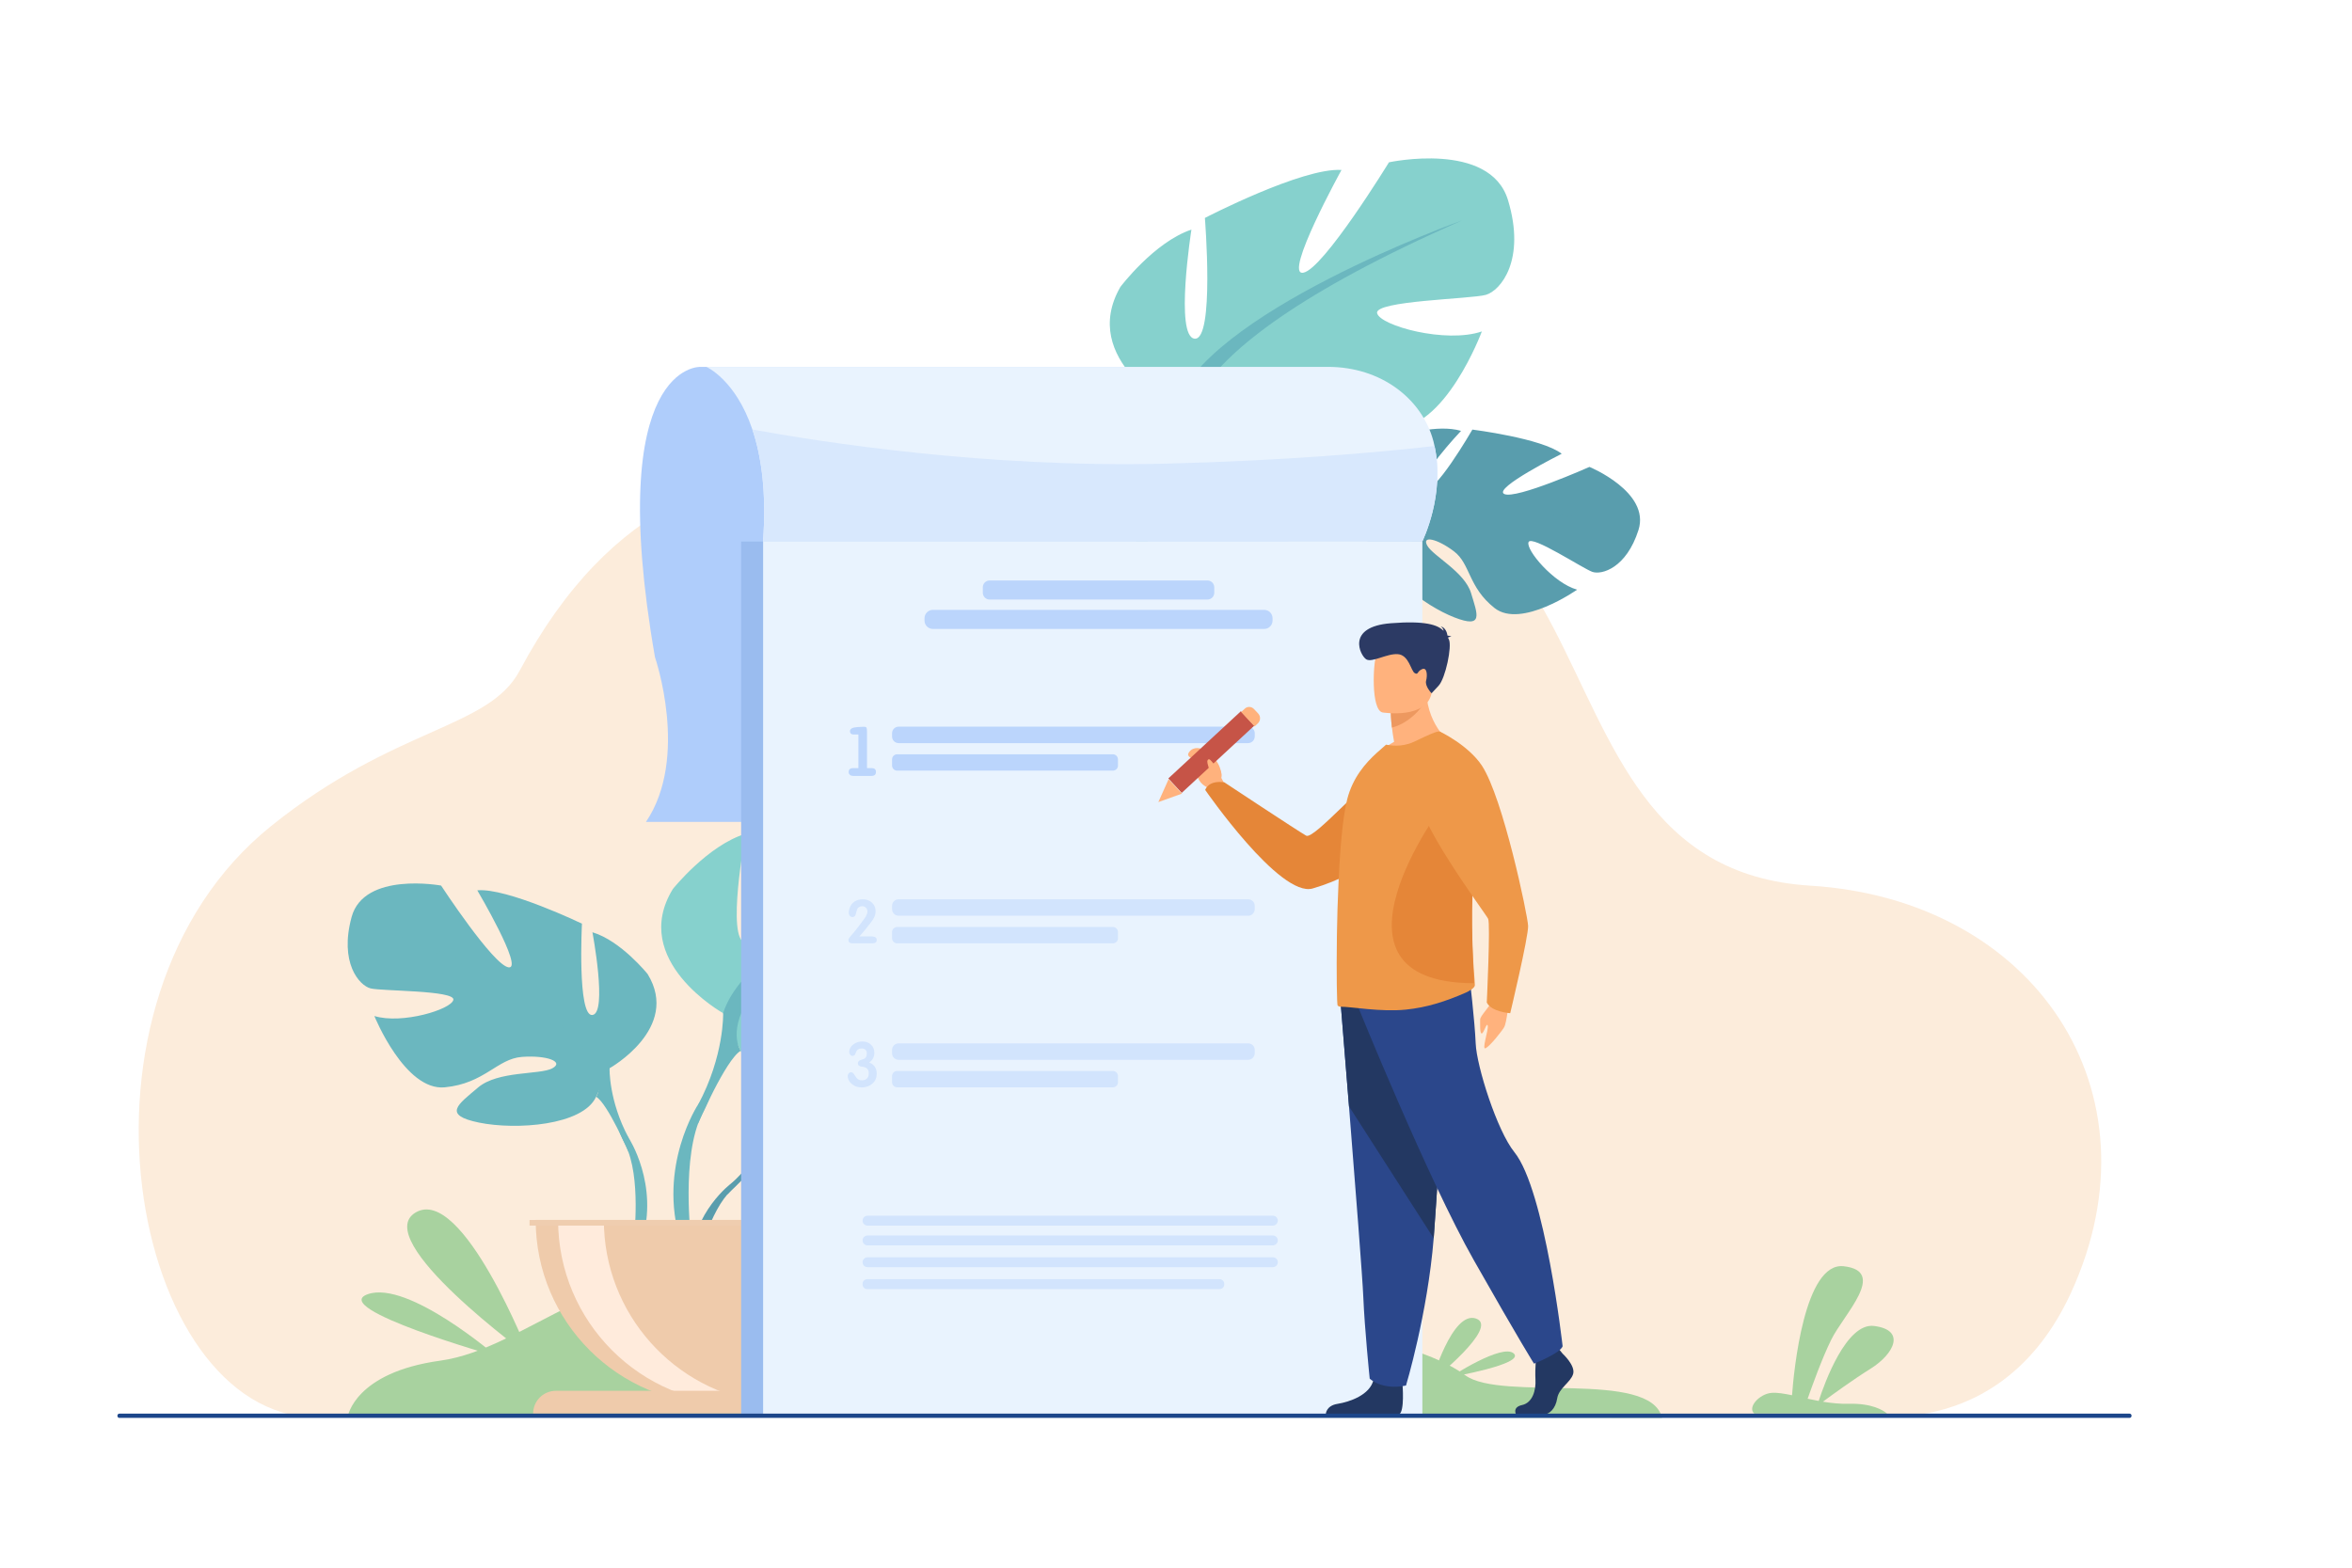 <?xml version="1.0" encoding="utf-8"?>
<!-- Generator: Adobe Illustrator 26.0.1, SVG Export Plug-In . SVG Version: 6.00 Build 0)  -->
<svg version="1.1" id="_x3C_Layer_x3E_" xmlns="http://www.w3.org/2000/svg" xmlns:xlink="http://www.w3.org/1999/xlink" x="0px"
	 y="0px" viewBox="0 0 2760 1840" style="enable-background:new 0 0 2760 1840;" xml:space="preserve">
<style type="text/css">
	.st0{fill:#FFFFFF;}
	.st1{fill:#FCECDB;}
	.st2{fill:#A8D29F;}
	.st3{fill:#AFCDFB;}
	.st4{fill:#599DAD;}
	.st5{fill:#6BB7BF;}
	.st6{fill:#86D1CD;}
	.st7{fill:#EFCBAB;}
	.st8{fill:#FFEBDC;}
	.st9{fill:#EFCDAF;}
	.st10{fill:#9ABCEF;}
	.st11{fill:#E9F3FE;}
	.st12{fill:#D8E8FD;}
	.st13{fill:#BBD5FC;}
	.st14{fill:#D2E4FD;}
	.st15{fill:#FFB27D;}
	.st16{fill:#E58638;}
	.st17{fill:#C65447;}
	.st18{fill:#233862;}
	.st19{fill:#2B478B;}
	.st20{fill:#EE9849;}
	.st21{fill:#ED985F;}
	.st22{fill:#2C3A64;}
	.st23{fill:#1C468A;}
</style>
<rect class="st0" width="2760" height="1840"/>
<g>
	<g>
		<path class="st1" d="M2177.1,1659.1c0,0,169.7,40.2,253.3-142.1c108.4-236.6-43.7-461.4-306.2-477.5
			c-378.5-23.3-168.8-627.7-766.1-463.7c-168,46.1-533.3-191.9-748.3,211.4c-36.6,68.6-145.9,65.2-291.5,182.2
			c-256.9,206.4-164.4,692,52,694.2C586.7,1665.7,2177.1,1659.1,2177.1,1659.1z"/>
		<path class="st2" d="M408.1,1662.6c0,0,7.9-51.7,108.6-65.6c100.7-13.9,194.3-125.4,360.3-109.2c166,16.2,303.8,117.8,492.8,86.6
			c189-31.1,307.3,8.5,349.7,39.8c42.4,31.3,217.8-7.3,230.8,50L408.1,1662.6z"/>
		<path class="st3" d="M822,430.6c0,0-113.6-5.6-53.4,340.8c0,0,40.6,117.6-10.6,193.3h753.6V430.6H822z"/>
		<g>
			<g>
				<path class="st4" d="M899.4,1331c0,0-52.6-61.4-3.2-100.4c0,0,36.1-21.8,65.5-20.1c0,0-41.7,69.9-28.2,76.9
					c13.5,7,40.8-81.3,40.8-81.3s82.1-8,108.5,4.7c0,0-70.2,57.4-55.4,60.9c14.8,3.4,90.6-53,90.6-53s76.4,13,72.4,59.6
					s-30.4,61-42,59.8c-11.6-1.2-79.3-27.1-80.8-17.6c-1.5,9.5,39.3,40.5,67.8,41.9c0,0-53.9,59.4-89.7,42.3
					c-35.8-17.2-38.9-44.3-61.2-54.5c-22.3-10.2-41.4-10.2-32.2,0.2s49.6,20.5,62.4,43.1c12.8,22.6,24.2,37.8-12.8,32.2
					c-37.1-5.6-97.3-32.7-99.9-63.7C899.4,1331,899.4,1331,899.4,1331z"/>
				<g>
					<path class="st4" d="M1152.8,1279.6c0,0-207.6-8-253.4,51.4c0,0-10.1,30.4-41.3,58l-4.9,13.3c0,0,36-37.9,48.8-40.2
						C902,1362,881.9,1288.5,1152.8,1279.6z"/>
					<path class="st4" d="M858,1389c0,0-44.6,33-47.7,91.8l8.1,0.7c0,0,14.2-60.9,40-84.7C884.1,1373.1,858,1389,858,1389z"/>
				</g>
			</g>
			<g>
				<path class="st5" d="M715.3,1253.8c0,0,83.7-46.9,44.7-110.5c0,0-31.3-39.1-64.8-49.1c0,0,17.9,94.9,0,97.1
					c-17.9,2.2-12.3-107.2-12.3-107.2s-88.2-42.4-122.8-39.1c0,0,54.7,92.7,36.8,90.4c-17.9-2.2-79.3-96-79.3-96
					s-90.4-16.7-105,36.9s8.9,80.4,22.3,83.8c13.4,3.3,99.4,2.2,97.1,13.4c-2.2,11.2-60.3,29-92.7,19c0,0,35.7,88.2,82.6,83.7
					c46.9-4.5,61.4-33.5,90.5-35.7c29-2.2,50.2,5.6,35.7,13.4s-63.6,2.6-87.1,22.5c-23.4,19.9-42.4,32.2,1.1,41.2
					c43.5,8.9,121.7,3.4,137.3-30.1S715.3,1253.8,715.3,1253.8z"/>
				<g>
					<path class="st5" d="M454,1093c0,0,234.5,75.9,261.3,160.8c0,0-1.1,38,22.3,81.5v16.8c0,0-24.6-56.9-38-64.8
						C699.7,1287.3,752.1,1213.6,454,1093z"/>
					<path class="st5" d="M737.6,1335.3c0,0,36.2,54.9,15.5,121.8l-9.3-2.5c0,0,9-73.6-9.9-110.7
						C715.1,1306.8,737.6,1335.3,737.6,1335.3z"/>
				</g>
			</g>
			<g>
				<path class="st6" d="M848.5,1189.1c0,0-110.4-61.8-58.9-145.7c0,0,41.2-51.5,85.4-64.8c0,0-23.6,125.1,0,128.1
					c23.6,2.9,16.2-141.3,16.2-141.3s116.3-55.9,161.9-51.5c0,0-72.1,122.2-48.6,119.2s104.5-126.6,104.5-126.6
					s119.2-22.1,138.4,48.6c19.1,70.7-11.8,106-29.4,110.4s-131,2.9-128.1,17.7c2.9,14.7,79.5,38.3,122.2,25
					c0,0-47.1,116.3-108.9,110.4c-61.8-5.9-81-44.2-119.2-47.1c-38.3-2.9-66.2,7.4-47.1,17.7c19.1,10.3,83.9,3.4,114.8,29.7
					c30.9,26.3,55.9,42.5-1.5,54.2c-57.4,11.8-160.4,4.4-181.1-39.7C848.5,1189.1,848.5,1189.1,848.5,1189.1z"/>
				<g>
					<path class="st5" d="M1193,977.1c0,0-309.1,100.1-344.4,212c0,0,1.5,50-29.4,107.5v22.1c0,0,32.4-75.1,50-85.4
						C869.1,1233.2,799.9,1136.1,1193,977.1z"/>
					<path class="st5" d="M819.1,1296.5c0,0-47.7,72.4-20.5,160.5l12.3-3.3c0,0-11.9-97.1,13-145.9
						C848.8,1259.1,819.1,1296.5,819.1,1296.5z"/>
				</g>
			</g>
			<path class="st7" d="M844.8,1648.1c119.4,0,216.3-96.8,216.3-216.3H628.6C628.6,1551.3,725.4,1648.1,844.8,1648.1z"/>
			<path class="st8" d="M898,1646.5c-8.8,1.1-17.8,1.7-26.9,1.7c-119.4,0-216.2-96.8-216.2-216.3h53.7
				C708.6,1542.2,791.3,1633.2,898,1646.5z"/>
			<path class="st7" d="M1064,1659.1H625.6l0,0c0-14.7,11.9-26.7,26.7-26.7h385.1C1052.1,1632.4,1064,1644.4,1064,1659.1
				L1064,1659.1z"/>
			<rect x="621.4" y="1431.9" class="st9" width="444.5" height="6.6"/>
		</g>
		<g>
			<path class="st4" d="M1627.3,609.6c0,0-37.9-71.5,18.9-98.7c0,0,40-13.4,68.3-5.2c0,0-56,59.1-44.4,68.8
				c11.6,9.7,57.7-70.3,57.7-70.3s81.9,10.3,104.8,28.4c0,0-81.1,40.6-67.4,47.2c13.7,6.6,100-31.8,100-31.8s71.7,29.5,57.5,74.1
				c-14.2,44.6-43.1,52.9-54.1,49.1s-71.4-43.8-74.9-34.9c-3.5,8.9,29.4,48.1,57,55.8c0,0-65.6,46.1-96.8,21.6
				c-31.2-24.6-28.2-51.8-47.7-66.6c-19.5-14.8-38.1-19-31.4-6.8c6.7,12.2,43.9,30.9,51.4,55.7c7.5,24.8,15.3,42.2-19.6,28.6
				c-34.9-13.6-87.7-53.2-83.5-84.1C1627.3,609.6,1627.3,609.6,1627.3,609.6z"/>
			<g>
				<path class="st4" d="M1885.8,615.1c0,0-200.8-53.4-258.5-5.5c0,0-16.6,27.4-53.1,47.5l-7.7,11.9c0,0,43.4-29.1,56.5-28.5
					C1623.1,640.5,1619.6,564.3,1885.8,615.1z"/>
				<path class="st4" d="M1574.3,657.2c0,0-50.7,22.4-66.6,79.1l7.7,2.5c0,0,27.2-56.3,57.6-73.9
					C1603.2,647.3,1574.3,657.2,1574.3,657.2z"/>
			</g>
		</g>
		<g>
			<path class="st6" d="M1377.9,480.7c0,0-112.2-58.5-63.2-143.9c0,0,39.7-52.7,83.4-67.3c0,0-19.8,125.8,3.8,128
				c23.6,2.2,12-141.7,12-141.7s114.6-59.4,160.3-56.3c0,0-68.5,124.3-45,120.6c23.5-3.6,100.7-129.6,100.7-129.6
				s118.5-25.6,139.7,44.4c21.2,70.1-8.6,106.3-26.1,111.2c-17.5,4.9-130.9,6.8-127.5,21.5c3.4,14.6,80.6,35.9,122.9,21.4
				c0,0-43.6,117.6-105.6,113.6c-62-4-82.2-41.7-120.6-43.5c-38.3-1.8-66,9.3-46.6,19.1s84,0.9,115.6,26.2
				c31.7,25.3,57.2,40.8,0.1,54.3c-57,13.5-160.2,9.2-182.2-34.3C1377.9,480.7,1377.9,480.7,1377.9,480.7z"/>
			<g>
				<path class="st5" d="M1715.9,258.6c0,0-306,109.3-338,222.1c0,0,3,50-26.2,108.3l0.7,22.1c0,0,30.1-76,47.5-86.8
					C1399.8,524.2,1327.8,429.2,1715.9,258.6z"/>
				<path class="st5" d="M1351.7,589c0,0-45.5,73.8-15.7,161l12.2-3.7c0,0-14.8-96.7,8.7-146.2C1380.3,550.6,1351.7,589,1351.7,589z
					"/>
			</g>
		</g>
		<rect x="869.7" y="635.6" class="st10" width="786.8" height="1026.1"/>
		<rect x="895.5" y="635.6" class="st11" width="773.6" height="1026.1"/>
		<path class="st2" d="M2214.5,1659.1h-155.9c-8.4-7.1,5.8-23.2,20.5-24.3c6.4-0.5,14.5,0.9,23.8,2.8
			c2.1-28.5,14.4-156.6,60.6-151.4c51.9,5.8,0,56.4-14.7,86.4c-10.9,22.2-22.3,54.1-27.6,69.1c4.2,0.9,8.6,1.8,13,2.6
			c6.9-21.1,32.5-92.2,65-88c38.2,4.8,22.9,33.3-4.2,50.2c-19.9,12.4-44.3,30.1-55.9,38.7c9.8,1.6,20.1,2.7,30.5,2.4
			C2196.4,1647,2209.4,1654.9,2214.5,1659.1z"/>
		<path class="st11" d="M1669,635.6C1669,635.6,1669,635.6,1669,635.6l-773.6,0c4.3-58.5-2.2-101-12.5-131.5
			c-19.8-58.7-54-73.5-54-73.5h729.5c62.3,0,110.5,37.5,123.7,87.3c0.5,1.9,0.9,3.7,1.3,5.6C1696,580.5,1669.5,634.5,1669,635.6z"/>
		<path class="st12" d="M1669,635.6C1669,635.6,1669,635.6,1669,635.6l-773.6,0c4.3-58.5-2.2-101-12.5-131.5
			c79.1,14.5,274.8,45.3,484.4,40.1c135.6-3.4,242.7-12.4,316.1-20.7C1696,580.5,1669.5,634.5,1669,635.6z"/>
		<g>
			<path class="st13" d="M1464.7,872.2h-410.2c-4.2,0-7.7-3.4-7.7-7.7v-3.9c0-4.2,3.4-7.7,7.7-7.7h410.2c4.2,0,7.7,3.4,7.7,7.7v3.9
				C1472.3,868.7,1468.9,872.2,1464.7,872.2z"/>
			<path class="st13" d="M1305.9,904.5h-253.1c-3.3,0-6-2.7-6-6v-7.2c0-3.3,2.7-6,6-6h253.1c3.3,0,6,2.7,6,6v7.2
				C1312,901.8,1309.2,904.5,1305.9,904.5z"/>
			<g>
				<path class="st13" d="M1007.3,901.4v-39.3h-5.2c-3.1,0-4.7-1.3-4.7-3.9c0-1.9,1.2-3.2,3.7-4c1.3-0.4,3.3-0.7,6-0.9
					c2.8-0.2,5-0.3,6.6-0.3c1.6,0,2.6,0.3,3.1,1c0.4,0.7,0.6,2.3,0.6,5v42.5h5.3c3.5,0,5.2,1.5,5.2,4.5c0,3.1-1.7,4.7-5.2,4.7h-21.5
					c-1.5,0-2.8-0.4-3.8-1.2c-1-0.8-1.5-2-1.5-3.4c0-3,1.8-4.6,5.3-4.6H1007.3z"/>
			</g>
		</g>
		<g>
			<path class="st14" d="M1464.7,1074.8h-410.2c-4.2,0-7.7-3.4-7.7-7.7v-3.9c0-4.2,3.4-7.7,7.7-7.7h410.2c4.2,0,7.7,3.4,7.7,7.7v3.9
				C1472.3,1071.4,1468.9,1074.8,1464.7,1074.8z"/>
			<path class="st14" d="M1305.9,1107.2h-253.1c-3.3,0-6-2.7-6-6v-7.2c0-3.3,2.7-6,6-6h253.1c3.3,0,6,2.7,6,6v7.2
				C1312,1104.5,1309.2,1107.2,1305.9,1107.2z"/>
			<g>
				<path class="st14" d="M1028.8,1103.3c0,2.6-1.8,3.9-5.5,3.9h-22.8c-3.3,0-4.9-1.3-4.9-4c0-0.8,0.4-1.8,1.3-2.9
					c1.3-1.5,3.2-3.7,5.7-6.7c3.8-4.8,7-8.9,9.5-12.4c0.9-1.2,2.1-2.9,3.8-5.3c1.3-2.4,2-4.4,2-6c0-1.8-0.6-3.3-1.7-4.5
					c-1.2-1.2-2.6-1.8-4.4-1.8c-1.8,0-3.3,0.6-4.6,1.7c-0.9,0.7-1.6,2.1-2.1,4.2c-0.6,2.6-1.1,4.2-1.3,4.6c-0.7,1.5-1.8,2.2-3.4,2.2
					c-1.4,0-2.5-0.5-3.3-1.5c-0.7-0.9-1.1-2-1.1-3.5c0-1.6,0.3-3.3,0.8-4.9c1.1-3.6,3.1-6.3,5.9-8.2c2.7-1.8,6-2.7,9.8-2.7
					c4.2,0,7.7,1.3,10.6,3.8c2.9,2.7,4.4,6.1,4.4,10.3c0,3.1-1,6.3-3.1,9.6c-1.2,1.8-3.5,5-7.2,9.6c-1.9,2.4-4.8,5.8-8.8,10.3h15
					C1027,1099.2,1028.8,1100.6,1028.8,1103.3z"/>
			</g>
		</g>
		<g>
			<path class="st14" d="M1464.7,1243.9h-410.2c-4.2,0-7.7-3.4-7.7-7.7v-3.9c0-4.2,3.4-7.7,7.7-7.7h410.2c4.2,0,7.7,3.4,7.7,7.7v3.9
				C1472.3,1240.4,1468.9,1243.9,1464.7,1243.9z"/>
			<path class="st14" d="M1305.9,1276.2h-253.1c-3.3,0-6-2.7-6-6v-7.2c0-3.3,2.7-6,6-6h253.1c3.3,0,6,2.7,6,6v7.2
				C1312,1273.5,1309.2,1276.2,1305.9,1276.2z"/>
			<g>
				<path class="st14" d="M1028.8,1260.1c0,4.9-1.7,8.9-5.2,11.9c-3.3,2.8-7.4,4.3-12.4,4.3c-3.9,0-7.2-0.9-9.9-2.8
					c-4.4-2.9-6.5-6.5-6.5-10.6c0-1.2,0.4-2.2,1.1-3.1c0.8-0.9,1.7-1.3,2.9-1.3c1.2,0,2.4,0.8,3.5,2.5c1.8,2.7,2.8,4.3,3.1,4.5
					c1.6,1.7,3.6,2.5,6,2.5c3.3,0,5.7-1.2,7.1-3.7c0.7-1.2,1-2.8,1-4.7c0-4.6-2.7-7.2-8.2-7.7c-3.1-0.3-4.6-1.6-4.6-3.9
					c0-1.7,0.9-2.9,2.7-3.6c3.3-1.2,5-1.9,5.1-1.9c1.8-1.2,2.7-3.2,2.7-6.2c0-1.8-0.5-3.1-1.6-4.2c-1-1-2.4-1.5-4.2-1.5
					c-2.2,0-3.9,0.5-5.1,1.6c-1,0.9-1.9,2.4-2.6,4.6c-0.6,1.7-1.7,2.5-3.3,2.5c-1.1,0-2.1-0.5-2.8-1.5c-0.7-1-1.1-2.1-1.1-3.3
					c0-1.5,0.4-2.9,1.2-4.4c1.3-2.5,3.4-4.4,6.1-5.8c2.5-1.3,5.3-1.9,8.2-1.9c4,0,7.4,1.2,10,3.7c2.7,2.4,4,5.6,4,9.6
					c0,4.8-2,8.6-6,11.4C1025.9,1249.4,1028.8,1253.8,1028.8,1260.1z"/>
			</g>
		</g>
		<g>
			<path class="st13" d="M1416.9,703.7h-255.6c-4.4,0-8-3.6-8-8v-6.4c0-4.4,3.6-8,8-8h255.6c4.4,0,8,3.6,8,8v6.4
				C1424.9,700.1,1421.3,703.7,1416.9,703.7z"/>
			<path class="st13" d="M1483.5,738.2h-388.8c-5.4,0-9.8-4.4-9.8-9.8v-2.8c0-5.4,4.4-9.8,9.8-9.8h388.8c5.4,0,9.8,4.4,9.8,9.8v2.8
				C1493.3,733.8,1488.9,738.2,1483.5,738.2z"/>
		</g>
		<g>
			<path class="st15" d="M1770.9,1173.5c0,0-2.8,27-5.8,32.1c-3,5.1-16,21.4-21.5,24.6c-5.5,3.2,3.4-21.5,2.2-26.3
				c-1.1-4.8-4.5,8.8-7,9.1s-1.8-11.9-1.9-16.3c-0.1-4.4,11.8-15.4,16-24.9C1757.2,1162.3,1770.9,1173.5,1770.9,1173.5z"/>
			<path class="st15" d="M1439.4,924.7l-6.2-11.7c0,0,3.1-20.8-23-34c0,0-9.5-3.9-14.9,3.9c-5,7.2,9.5,5.9,8.7,18.1
				c-0.8,12.3,5,19.5,13.2,23.5l6.7,7.8L1439.4,924.7z"/>
			<path class="st16" d="M1686.3,896.7c0,0-22.4,110.1-145.9,146.1c-38.5,11.2-126.1-115.6-126.1-115.6s3.1-11.7,22.4-9
				c0,0,85.2,56.4,96,62.6c9.5,5.4,72.1-69.9,100.7-82.1C1661.9,886.5,1686.3,896.7,1686.3,896.7z"/>
			<g>
				
					<rect x="1410.1" y="825.7" transform="matrix(-0.68 -0.734 0.734 -0.68 1739.505 2527.103)" class="st17" width="23.1" height="116"/>
				<polygon class="st15" points="1359.3,941.4 1387,931.5 1371.3,914.6 				"/>
				<path class="st15" d="M1471.5,832.2l5,5.3c3,3.3,2.8,8.4-0.4,11.5l-3.9,3.6l-15.7-16.9l4.3-4
					C1463.8,828.9,1468.6,829.1,1471.5,832.2z"/>
			</g>
			<g>
				<path class="st18" d="M1833.7,1588.8c0,0,15.3,14,12.3,23.9c-3,9.9-16.8,16.5-18.7,28.7c-1.9,12.1-9.3,18.8-16.1,18.8
					c-6.7,0-32.1,0-32.1,0s-4.9-8.5,7-11.1c12-2.6,16.5-16.8,15.7-30.1c-0.7-13.2,1.1-30.9,1.1-30.9l25.4-5.9L1833.7,1588.8z"/>
				<path class="st18" d="M1645.8,1624.9c0,0,2.7,31.8-4,35.1l-86-0.2c0,0,0-9.9,13.8-12.1c13.8-2.2,38.1-10.3,42.2-28.3
					C1615.9,1601.4,1645.8,1624.9,1645.8,1624.9z"/>
				<path class="st19" d="M1573.1,1175.7c0,0,4.5,55.7,9.9,122.8c7.2,91,16,202.8,16.8,224c1.5,36.8,7.5,95.6,7.5,95.6
					s14.2,14,42.6,8.1c0,0,25.3-84,32.5-172.9c0.1-1.5,0.2-2.9,0.3-4.4c6.7-90.5,17.2-281,17.2-281L1573.1,1175.7z"/>
				<path class="st18" d="M1573.1,1175.7c0,0,4.5,55.7,9.9,122.8l99.4,154.9c0.1-1.5,0.2-2.9,0.3-4.4c6.7-90.5,17.2-281,17.2-281
					L1573.1,1175.7z"/>
				<path class="st19" d="M1593.9,1182.3c0,0,81.8,201.9,135.6,296.8c53.8,94.9,70.6,121.4,70.6,121.4s30.8-12.1,33.6-20.4
					c0,0-20.6-183.2-56.6-227.8c-20.4-25.2-44.3-100.9-45.4-127.4c-1.1-26.5-7.3-78.9-7.3-78.9L1593.9,1182.3z"/>
			</g>
			<path class="st15" d="M1701.5,871.2c0,0-55.3,26.7-87.2,16.8c0,0,7.9-9.9,21.6-17.3c-1.1-6.4-2-12-2.5-16.7
				c-1.3-10.9-1.3-17-1.3-17l21.4-16.8l20.2-16.1C1672,849.3,1701.5,871.2,1701.5,871.2z"/>
			<path class="st20" d="M1730.7,1156.2c0.1,3.4-7.1,7.2-10.3,8.7c-23.7,10.4-45.8,17.6-70.8,20.1c-29.6,3-64.5-3.6-76.6-3.4
				c-1.2,0-2.3-0.5-3.3-1.3c-0.9-0.6-1.5-36.2-0.9-81.1c0-1.8,0-3.6,0.1-5.4v-0.6c0.2-17.5,0.9-35.9,1.7-54.3
				c1.7-40.4,4.9-79.3,10.3-100.8c6.5-25.4,21.2-42.2,34.6-54.4l11-9.7c11,2.2,22.7,1.6,34.4-4.1c12.8-6.2,26.5-12.8,28.7-11.1
				c16.7,12.2,28,39.6,34,74.7c3.4,20.2,5.2,42.8,5,66.5c0,8.7-0.2,17.6-0.7,26.5c-2.9,47.8,0,89.4,1.7,113.5
				C1730.2,1146.9,1730.5,1152.4,1730.7,1156.2z"/>
			<path class="st16" d="M1729.7,1154c-193.8-0.4-35.7-210.3-35.7-210.3l31.4-10.2c2.5,21.6,3.7,45.7,3.6,71
				c0,9.3-0.2,18.8-0.5,28.3C1726.3,1083.9,1728.4,1128.3,1729.7,1154z"/>
			<path class="st21" d="M1674,821.4c0,0-14,25.5-40.6,32.6c-1.3-10.9-1.3-17-1.3-17l21.4-16.8L1674,821.4z"/>
			<path class="st15" d="M1622.3,836.2c0,0,52.8,8.6,57.8-23.8c5-32.5,15.1-53.2-18.4-60.1c-33.5-6.9-42,4.5-46.3,15
				S1608.7,833.1,1622.3,836.2z"/>
			<path class="st22" d="M1699.2,748.4c0.5-0.5,1.6-1,4-1.1c0,0-2-1.2-4.6-1.3c-0.5-3.4-2.3-9.5-8.2-10.9c0,0,3.2,1.7,3.6,5.3
				c-6.8-7-21.4-12.1-61.9-8.9c-53.3,4.2-35.7,38.3-28.8,42.4c6.9,4.1,24.3-7.1,37.1-6.1c12.9,1,15.3,19.6,19.7,22.2
				c4.4,2.5,2.6-2,8.6-4.6c5.9-2.7,6.5,7.1,4.8,13.5c-1.7,6.4,6.4,14.8,6.4,14.8s0,0,8.2-8.8c8.2-8.8,15.9-46.2,12.2-54.2
				C1699.9,749.9,1699.6,749.1,1699.2,748.4z"/>
			<path class="st20" d="M1689.6,858.6c0,0,33.4,15.8,49.4,40.1c24.8,37.7,53.6,175.2,54.2,187.9c0.5,12.7-21,102.6-21,102.6
				s-21.9-1.4-27.5-12.5c0,0,4.4-92.3,1.6-98.3c-2.8-5.9-91.1-123.9-81.2-149C1675.1,904.3,1689.6,858.6,1689.6,858.6z"/>
			<path class="st15" d="M1433.1,912.4c0,0,1.8-7.2-3.2-10.4c-5-3.2-9.6-12-11.7-10.8c-4.3,2.5,2.4,10.1,1.1,19.7
				C1419,914.2,1426.8,923,1433.1,912.4z"/>
		</g>
		<path class="st2" d="M621.4,1591.9c0,0-78.5-200.9-133.5-168.9C432.9,1455,621.4,1591.9,621.4,1591.9z"/>
		<path class="st2" d="M582.6,1591.9c0,0-103.7-89.6-151-72.9C384.3,1535.6,582.6,1591.9,582.6,1591.9z"/>
		<path class="st2" d="M1680.2,1620.9c0,0,23.9-83.1,51.9-73.3C1760.2,1557.4,1680.2,1620.9,1680.2,1620.9z"/>
		<path class="st2" d="M1702,1616.3c0,0,61-40,74.4-27.7C1789.8,1601.1,1702,1616.3,1702,1616.3z"/>
		<path class="st14" d="M1493.6,1438.5H1018c-3.2,0-5.8-2.6-5.8-5.8l0,0c0-3.2,2.6-5.8,5.8-5.8h475.7c3.2,0,5.8,2.6,5.8,5.8l0,0
			C1499.4,1435.9,1496.8,1438.5,1493.6,1438.5z"/>
		<path class="st14" d="M1493.6,1461.7H1018c-3.2,0-5.8-2.6-5.8-5.8l0,0c0-3.2,2.6-5.8,5.8-5.8h475.7c3.2,0,5.8,2.6,5.8,5.8l0,0
			C1499.4,1459.1,1496.8,1461.7,1493.6,1461.7z"/>
		<path class="st14" d="M1493.6,1487.3H1018c-3.2,0-5.8-2.6-5.8-5.8l0,0c0-3.2,2.6-5.8,5.8-5.8h475.7c3.2,0,5.8,2.6,5.8,5.8l0,0
			C1499.4,1484.7,1496.8,1487.3,1493.6,1487.3z"/>
		<path class="st14" d="M1431.2,1513h-413.6c-3,0-5.4-2.4-5.4-5.4v-0.8c0-3,2.4-5.4,5.4-5.4h413.6c3,0,5.4,2.4,5.4,5.4v0.8
			C1436.6,1510.6,1434.2,1513,1431.2,1513z"/>
		<path class="st23" d="M2499,1664.2H140.1c-1.3,0-2.3-1-2.3-2.3v-0.4c0-1.3,1-2.3,2.3-2.3H2499c1.3,0,2.3,1,2.3,2.3v0.4
			C2501.3,1663.1,2500.2,1664.2,2499,1664.2z"/>
	</g>
</g>
</svg>
